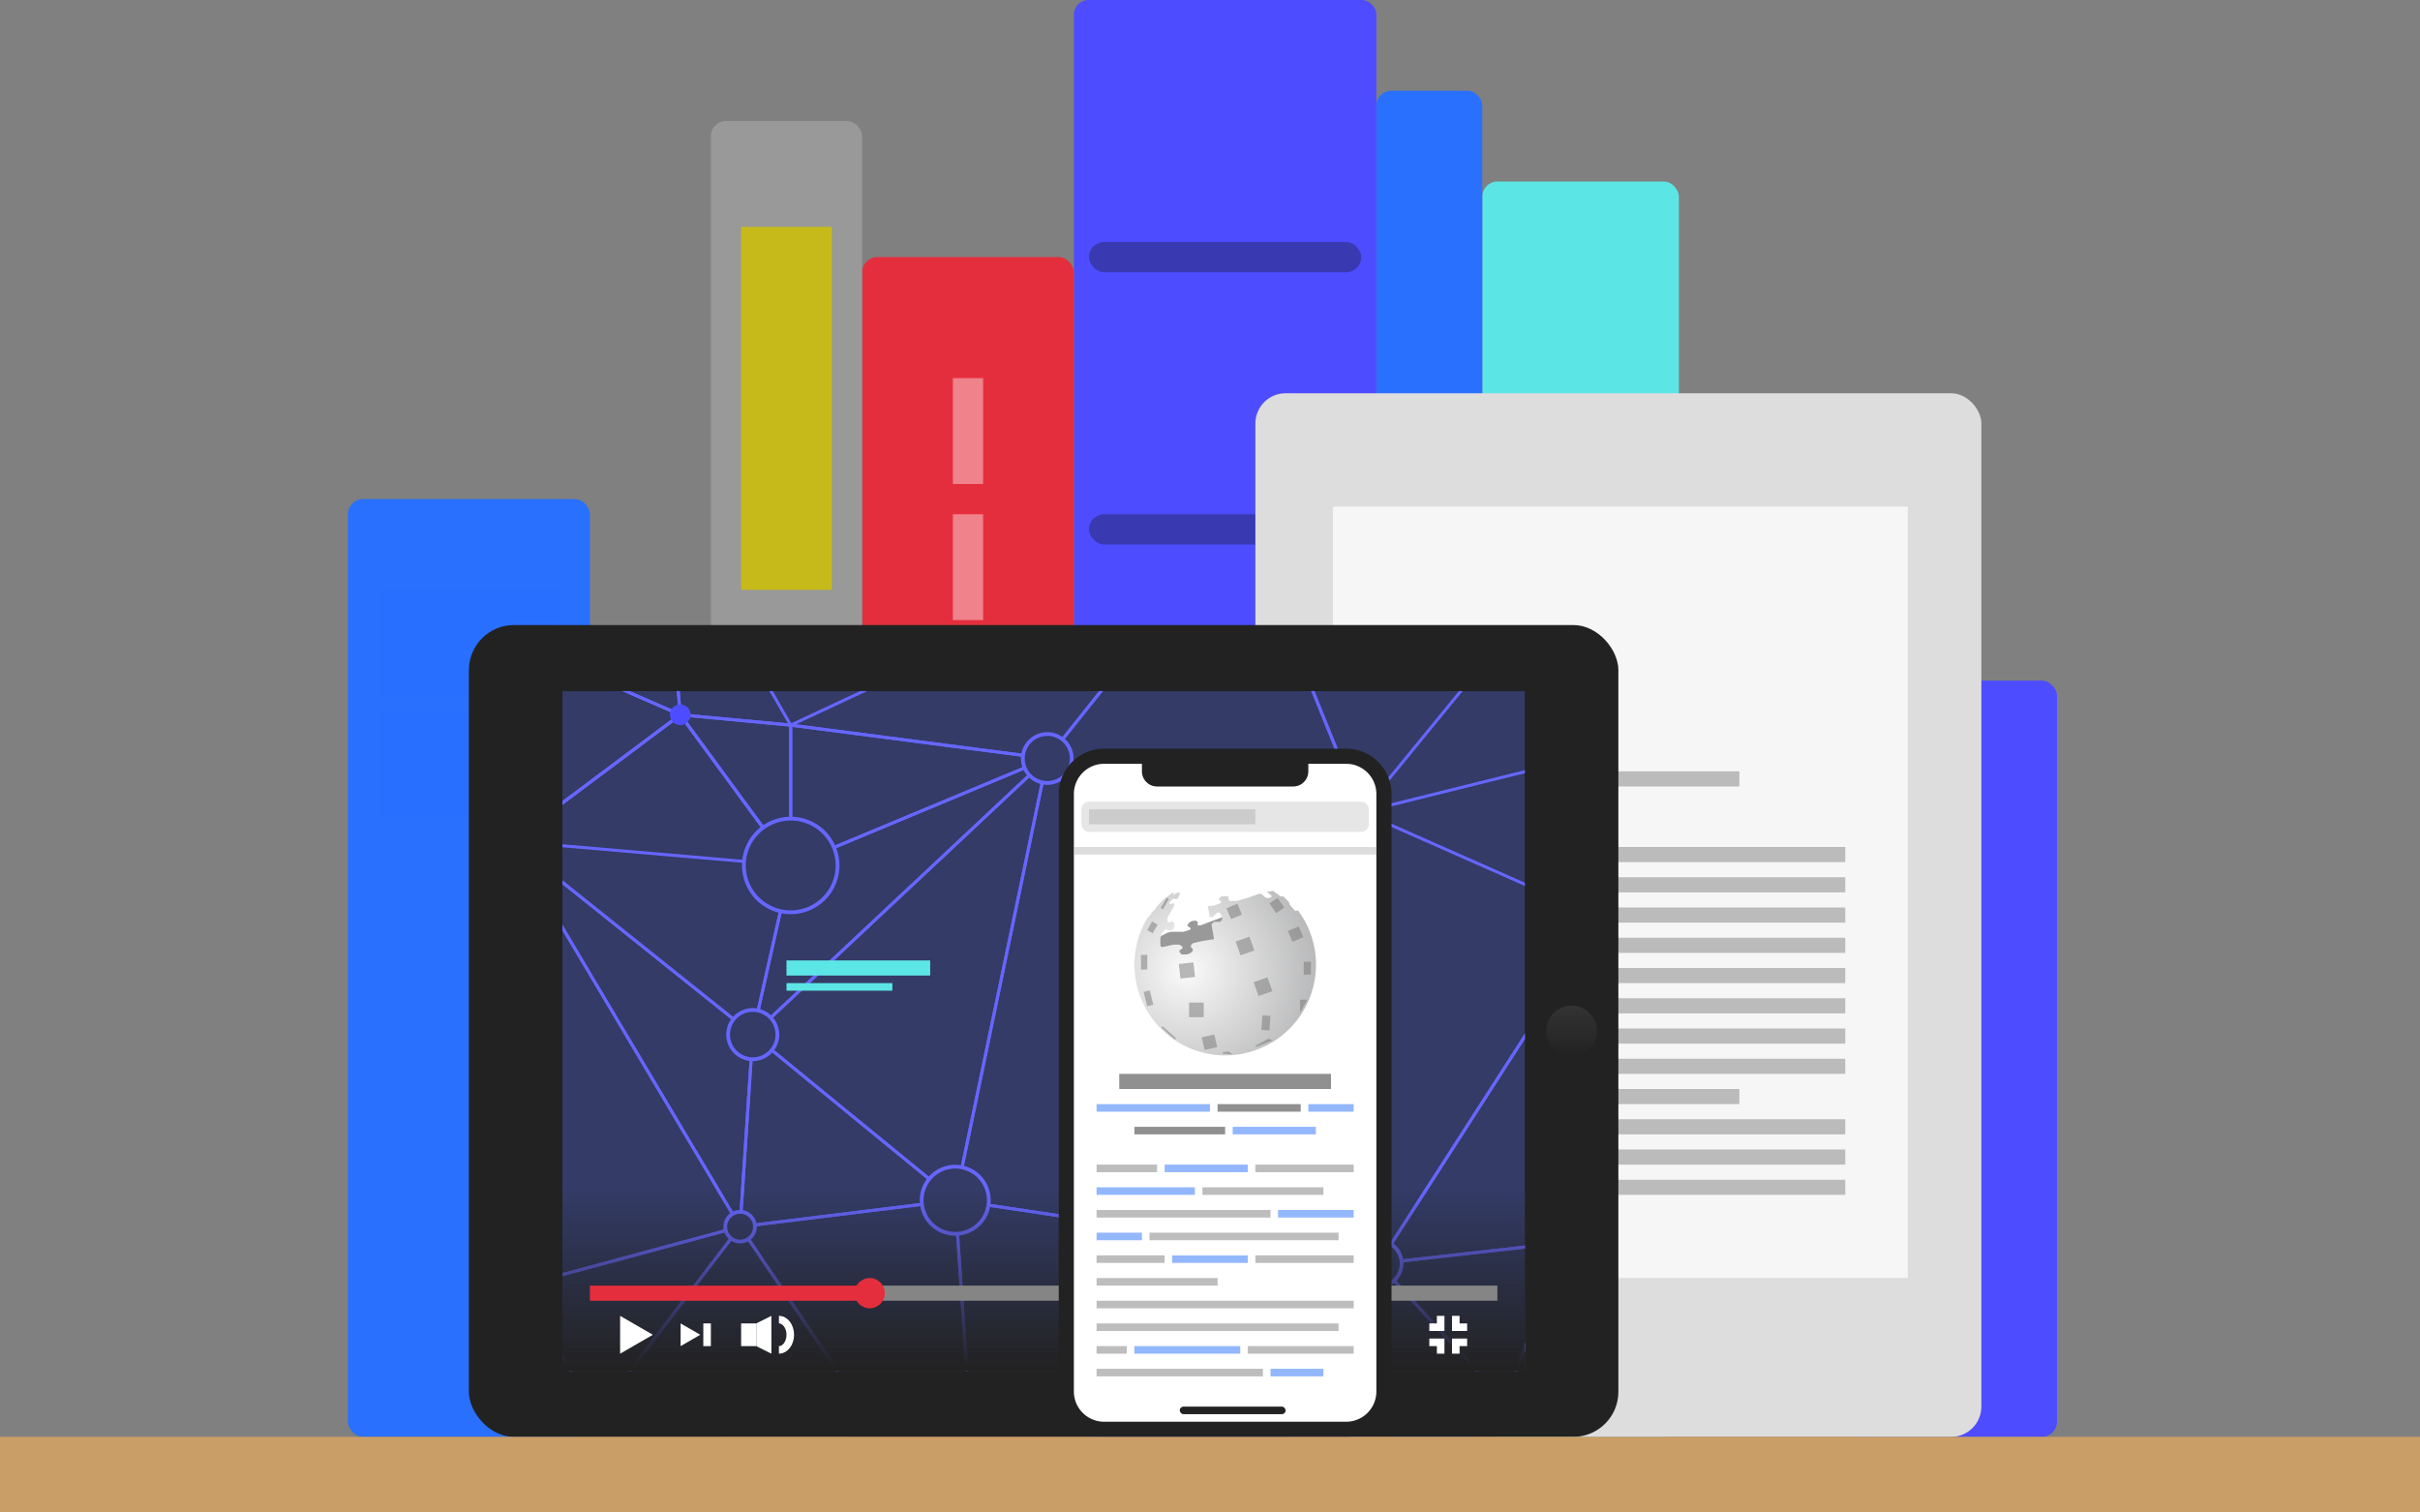 <svg xmlns="http://www.w3.org/2000/svg" xmlns:xlink="http://www.w3.org/1999/xlink" width="320" height="200" viewBox="0 0 320 200">
  <rect x="0" y="0" width="320" height="200" fill="#808080" stroke="none"/>
  <defs>
    <linearGradient id="Unbenannter_Verlauf_17" data-name="Unbenannter Verlauf 17" x1="207.815" y1="133.039" x2="207.815" y2="139.7" gradientUnits="userSpaceOnUse">
      <stop offset="0" stop-color="#333"/>
      <stop offset="1" stop-color="#222"/>
    </linearGradient>
    <clipPath id="clip-path">
      <rect x="74.369" y="91.386" width="127.261" height="89.878" fill="#333b66"/>
    </clipPath>
    <linearGradient id="Unbenannter_Verlauf_85" data-name="Unbenannter Verlauf 85" x1="138" y1="181.049" x2="138" y2="157.325" gradientUnits="userSpaceOnUse">
      <stop offset="0" stop-color="#222"/>
      <stop offset="1" stop-color="#222" stop-opacity="0"/>
    </linearGradient>
    <radialGradient id="Unbenannter_Verlauf_40" data-name="Unbenannter Verlauf 40" cx="156.875" cy="128.307" r="31.309" gradientUnits="userSpaceOnUse">
      <stop offset="0" stop-color="#fafafa"/>
      <stop offset="1" stop-color="#838486"/>
    </radialGradient>
  </defs>
  <g style="isolation: isolate">
    <g>
      <g>
        <g>
          <rect x="46" y="66" width="32" height="124" rx="2" ry="2" fill="#2970ff"/>
          <rect x="50" y="78" width="24" height="14" fill="#2970ff" opacity="0.4" style="mix-blend-mode: multiply"/>
          <rect x="50" y="94" width="24" height="14" fill="#2970ff" opacity="0.4" style="mix-blend-mode: multiply"/>
          <rect x="142" width="40" height="190" rx="1.902" ry="1.902" fill="#4d4dff"/>
          <rect x="144" y="32" width="36" height="4" rx="2" ry="2" fill="#3939b2"/>
          <rect x="144" y="68" width="36" height="4" rx="2" ry="2" fill="#3939b2"/>
          <rect x="114" y="34" width="28" height="156" rx="2" ry="2" fill="#e52e3d"/>
          <rect x="244" y="90" width="28" height="100" rx="2" ry="2" fill="#4d4dff"/>
          <rect x="196" y="24" width="26" height="166" rx="2" ry="2" fill="#5ce5e5"/>
          <rect x="182" y="12" width="14" height="178" rx="1.957" ry="1.957" fill="#2970ff"/>
          <rect x="94" y="16" width="20" height="174" rx="2" ry="2" fill="#999"/>
          <rect x="98" y="30" width="12" height="48" fill="#c6ba1a"/>
          <rect x="126" y="50" width="4" height="14" fill="#fff" opacity="0.4"/>
          <rect x="126" y="68" width="4" height="14" fill="#fff" opacity="0.4"/>
          <g>
            <g>
              <rect x="166" y="52" width="96" height="138" rx="4" ry="4" fill="#ddd"/>
              <rect x="176.268" y="66.995" width="76" height="102" fill="#f6f6f6"/>
            </g>
            <rect x="184" y="160" width="24" height="2" fill="#bbb"/>
            <rect x="184" y="156" width="60" height="2" fill="#bbb"/>
            <rect x="184" y="152" width="60" height="2" fill="#bbb"/>
            <rect x="184" y="148" width="60" height="2" fill="#bbb"/>
            <rect x="184" y="144" width="46" height="2" fill="#bbb"/>
            <rect x="184" y="140" width="60" height="2" fill="#bbb"/>
            <rect x="184" y="136" width="60" height="2" fill="#bbb"/>
            <rect x="184" y="132" width="60" height="2" fill="#bbb"/>
            <rect x="184" y="128" width="60" height="2" fill="#bbb"/>
            <rect x="184" y="124" width="60" height="2" fill="#bbb"/>
            <rect x="184" y="120" width="60" height="2" fill="#bbb"/>
            <rect x="184" y="116" width="60" height="2" fill="#bbb"/>
            <rect x="184" y="112" width="60" height="2" fill="#bbb"/>
            <rect x="198" y="102" width="32" height="2" fill="#bbb"/>
          </g>
          <g>
            <rect x="62" y="82.65" width="152" height="107.35" rx="5.964" ry="5.964" fill="#222"/>
            <path d="M211.164,136.325a3.349,3.349,0,1,1-3.349-3.349A3.348,3.348,0,0,1,211.164,136.325Z" fill="url(#Unbenannter_Verlauf_17)"/>
            <g>
              <rect x="74.369" y="91.386" width="127.261" height="89.878" fill="#333b66"/>
              <g clip-path="url(#clip-path)">
                <g>
                  <g>
                    <polygon points="138.481 100.296 99.538 136.806 126.312 158.711 138.481 100.296" fill="none" stroke="#66f" stroke-linejoin="round" stroke-width="0.4"/>
                    <polygon points="138.481 100.296 104.558 95.885 104.558 114.444 138.481 100.296" fill="none" stroke="#66f" stroke-linejoin="round" stroke-width="0.4"/>
                    <polygon points="104.558 114.444 99.538 136.806 138.481 100.296 104.558 114.444" fill="none" stroke="#66f" stroke-linejoin="round" stroke-width="0.4"/>
                    <polygon points="72 86.699 67.592 111.249 89.954 94.516 72 86.699" fill="none" stroke="#66f" stroke-linejoin="round" stroke-width="0.4"/>
                    <polygon points="69.113 169.968 78.773 187.158 97.865 162.21 69.113 169.968" fill="none" stroke="#66f" stroke-linejoin="round" stroke-width="0.4"/>
                    <polygon points="206.632 164.34 199.026 185.333 182.293 167.078 206.632 164.34" fill="none" stroke="#66f" stroke-linejoin="round" stroke-width="0.4"/>
                    <polyline points="67.592 111.249 50.25 95.885 72 86.699 87.52 66.373 89.954 94.516 72 86.699" fill="none" stroke="#66f" stroke-linejoin="round" stroke-width="0.4"/>
                    <polygon points="72 86.699 63.485 67.97 87.52 66.373 72 86.699" fill="none" stroke="#66f" stroke-linejoin="round" stroke-width="0.4"/>
                    <polygon points="104.558 95.885 89.954 94.516 104.558 114.444 104.558 95.885" fill="none" stroke="#66f" stroke-linejoin="round" stroke-width="0.4"/>
                    <polygon points="104.558 95.885 87.52 66.373 89.954 94.516 104.558 95.885" fill="none" stroke="#66f" stroke-linejoin="round" stroke-width="0.4"/>
                    <polygon points="104.558 95.885 164.19 68.046 138.481 100.296 104.558 95.885" fill="none" stroke="#66f" stroke-linejoin="round" stroke-width="0.4"/>
                    <polygon points="99.538 136.806 67.592 111.249 89.954 94.516 104.558 114.444 99.538 136.806" fill="none" stroke="#66f" stroke-linejoin="round" stroke-width="0.4"/>
                    <polygon points="67.592 111.249 104.558 114.444 89.954 94.516 67.592 111.249" fill="none" stroke="#66f" stroke-linejoin="round" stroke-width="0.4"/>
                    <polygon points="138.481 100.296 182.293 167.078 126.312 158.711 138.481 100.296" fill="none" stroke="#66f" stroke-linejoin="round" stroke-width="0.4"/>
                    <polygon points="97.865 162.21 99.538 136.806 126.312 158.711 97.865 162.21" fill="none" stroke="#66f" stroke-linejoin="round" stroke-width="0.4"/>
                    <polygon points="97.865 162.21 67.592 111.249 99.538 136.806 97.865 162.21" fill="none" stroke="#66f" stroke-linejoin="round" stroke-width="0.4"/>
                    <polygon points="69.113 169.968 67.592 111.249 97.865 162.21 69.113 169.968" fill="none" stroke="#66f" stroke-linejoin="round" stroke-width="0.4"/>
                    <polygon points="69.113 169.968 20.309 163.281 67.592 111.249 69.113 169.968" fill="none" stroke="#66f" stroke-linejoin="round" stroke-width="0.4"/>
                    <polygon points="69.113 169.968 64.448 187.158 78.773 187.158 69.113 169.968" fill="none" stroke="#66f" stroke-linejoin="round" stroke-width="0.4"/>
                    <polygon points="64.448 187.158 20.309 163.281 69.113 169.968 64.448 187.158" fill="none" stroke="#66f" stroke-linejoin="round" stroke-width="0.4"/>
                    <polygon points="64.448 187.158 66.477 206.173 44.711 194.207 64.448 187.158" fill="none" stroke="#66f" stroke-linejoin="round" stroke-width="0.4"/>
                    <polygon points="78.773 187.158 66.477 206.173 97.865 206.173 78.773 187.158" fill="none" stroke="#66f" stroke-linejoin="round" stroke-width="0.4"/>
                    <polygon points="97.865 162.21 129.76 209.419 126.312 158.711 97.865 162.21" fill="none" stroke="#66f" stroke-linejoin="round" stroke-width="0.4"/>
                    <polygon points="129.76 209.419 78.773 187.158 97.865 162.21 129.76 209.419" fill="none" stroke="#66f" stroke-linejoin="round" stroke-width="0.4"/>
                    <polygon points="182.293 167.078 129.76 209.419 126.312 158.711 182.293 167.078" fill="none" stroke="#66f" stroke-linejoin="round" stroke-width="0.4"/>
                    <polygon points="199.026 185.333 129.76 209.419 182.293 167.078 199.026 185.333" fill="none" stroke="#66f" stroke-linejoin="round" stroke-width="0.4"/>
                    <polygon points="199.026 185.333 219.13 194.089 206.632 164.34 199.026 185.333" fill="none" stroke="#66f" stroke-linejoin="round" stroke-width="0.4"/>
                    <polygon points="138.481 100.296 180.061 107.395 182.293 167.078 138.481 100.296" fill="none" stroke="#66f" stroke-linejoin="round" stroke-width="0.4"/>
                    <polygon points="182.293 167.078 211.703 121.391 180.061 107.395 182.293 167.078" fill="none" stroke="#66f" stroke-linejoin="round" stroke-width="0.4"/>
                    <polygon points="206.632 164.34 211.703 121.391 182.293 167.078 206.632 164.34" fill="none" stroke="#66f" stroke-linejoin="round" stroke-width="0.4"/>
                    <polygon points="206.632 164.34 251.255 108.409 211.703 121.391 206.632 164.34" fill="none" stroke="#66f" stroke-linejoin="round" stroke-width="0.4"/>
                    <polyline points="180.061 107.395 238.071 92.994 211.703 121.391" fill="none" stroke="#66f" stroke-linejoin="round" stroke-width="0.4"/>
                    <polygon points="164.19 68.046 180.061 107.395 138.481 100.296 164.19 68.046" fill="none" stroke="#66f" stroke-linejoin="round" stroke-width="0.4"/>
                    <polygon points="180.061 107.395 204.604 77.402 164.19 68.046 180.061 107.395" fill="none" stroke="#66f" stroke-linejoin="round" stroke-width="0.4"/>
                  </g>
                  <g>
                    <circle cx="126.312" cy="158.711" r="4.438" fill="#333b66"/>
                    <path d="M126.312,154.523a4.189,4.189,0,1,1-4.189,4.188,4.193,4.193,0,0,1,4.189-4.188m0-.5A4.689,4.689,0,1,0,131,158.711a4.688,4.688,0,0,0-4.688-4.688Z" fill="#66f"/>
                  </g>
                  <g>
                    <path d="M138.481,103.527a3.231,3.231,0,1,1,3.232-3.231A3.235,3.235,0,0,1,138.481,103.527Z" fill="#333b66"/>
                    <path d="M138.481,97.315A2.982,2.982,0,1,1,135.5,100.3a2.985,2.985,0,0,1,2.981-2.981m0-.5a3.482,3.482,0,1,0,3.482,3.481,3.482,3.482,0,0,0-3.482-3.481Z" fill="#66f"/>
                  </g>
                  <g>
                    <path d="M99.538,140.062a3.256,3.256,0,1,1,3.255-3.256A3.26,3.26,0,0,1,99.538,140.062Z" fill="#333b66"/>
                    <path d="M99.538,133.8a3.006,3.006,0,1,1-3.006,3.006,3.009,3.009,0,0,1,3.006-3.006m0-.5a3.506,3.506,0,1,0,3.506,3.506,3.506,3.506,0,0,0-3.506-3.506Z" fill="#66f"/>
                  </g>
                  <g>
                    <path d="M104.558,120.636a6.192,6.192,0,1,1,6.192-6.193A6.2,6.2,0,0,1,104.558,120.636Z" fill="#333b66"/>
                    <path d="M104.558,108.5a5.942,5.942,0,1,1-5.942,5.942,5.949,5.949,0,0,1,5.942-5.942m0-.5A6.442,6.442,0,1,0,111,114.444,6.442,6.442,0,0,0,104.558,108Z" fill="#66f"/>
                  </g>
                  <g>
                    <path d="M182.293,170.121a3.043,3.043,0,1,1,3.042-3.043A3.046,3.046,0,0,1,182.293,170.121Z" fill="#333b66"/>
                    <path d="M182.293,164.285a2.793,2.793,0,1,1-2.793,2.793,2.8,2.8,0,0,1,2.793-2.793m0-.5a3.293,3.293,0,1,0,3.292,3.293,3.293,3.293,0,0,0-3.292-3.293Z" fill="#66f"/>
                  </g>
                  <circle cx="180.061" cy="107.395" r="2.395" fill="#4d4dff"/>
                  <g>
                    <circle cx="97.865" cy="162.21" r="1.96" fill="#333b66"/>
                    <path d="M97.865,160.5a1.71,1.71,0,1,1-1.71,1.71,1.712,1.712,0,0,1,1.71-1.71m0-.5a2.21,2.21,0,1,0,2.21,2.21,2.209,2.209,0,0,0-2.21-2.21Z" fill="#66f"/>
                  </g>
                  <circle cx="89.954" cy="94.516" r="1.369" fill="#4d4dff"/>
                </g>
              </g>
            </g>
          </g>
          <rect x="104" y="127" width="19" height="2" fill="#5ce5e5"/>
          <rect x="104" y="130" width="14" height="1" fill="#5ce5e5"/>
          <rect x="74.369" y="157.264" width="127.261" height="24" fill="url(#Unbenannter_Verlauf_85)"/>
          <rect x="78" y="170" width="37" height="2" fill="#e52e3d"/>
          <rect x="115" y="170" width="83" height="2" fill="#858585"/>
          <circle cx="115" cy="171" r="2" fill="#e52e3d"/>
          <polygon points="86.33 176.5 82 174 82 179 86.33 176.5" fill="#fff"/>
          <polygon points="92.598 176.5 90 175 90 178 92.598 176.5" fill="#fff"/>
          <g>
            <path d="M178,99H146a6,6,0,0,0-6,6v79a6,6,0,0,0,6,6h32a6,6,0,0,0,6-6V105a6,6,0,0,0-6-6Z" fill="#222"/>
            <path d="M178,101a4,4,0,0,1,4,4v79a4,4,0,0,1-4,4H146a4,4,0,0,1-4-4V105a4,4,0,0,1,4-4h32" fill="#fff"/>
            <rect x="142" y="112" width="40" height="1" fill="#bbb" opacity="0.5"/>
            <path d="M151,100h22a0,0,0,0,1,0,0v2a2,2,0,0,1-2,2H153a2,2,0,0,1-2-2v-2A0,0,0,0,1,151,100Z" fill="#222"/>
            <rect x="143" y="106" width="38" height="4" rx="1" ry="1" fill="#e6e6e6"/>
            <rect x="144" y="107" width="22" height="2" fill="#ccc"/>
            <g>
              <polygon points="161.899 121.177 158.788 122.348 158.364 122.348 158.384 121.904 158.101 121.722 157.556 121.803 157.232 122.025 156.99 122.348 157.192 122.571 157.414 122.692 157.434 122.894 156.97 123.076 156.444 123.217 154.808 123.217 154.303 123.359 153.253 123.924 152.283 125.338 152.606 127.601 163.434 126.126 161.899 121.177" fill="#999"/>
              <path d="M171.613,120.376l-.34.094-.728-.849-.121-.363-.727-.728h-.364l-.969-.727-.849.121.606.485v.243l-.485.121-.363-.121-.364-.364-.364-.121-1.7.606-1.333.363h-.97l-.121-.363v-.243l-.889-.02-.363.323.06.182.3.243-.181.181-.728.283-.929.121.162.667.1.748h.383l.606-.566.263-.061.424.606-.02.364-.262.283-.829.02-.323.323.343,1.96-1.656.262-1.111.263-.263.222-.04.223.081.2.181.1-.02.323-.283.242-.464.182h-.728l-.262-.3v-.242l.384-.243v-.242l-.4-.263h-.788l-1.192.263-.4.06-.142-.222v-.97l.243-.666.464-.505.425.141.3.02.262-.161.162-.384-.02-.424-.3-.283-.182.1-.081.1-.2-.02-.141-.2v-.384l.121-.2.667-1.212.121-.223-.041-.222-.121-.121-.3.2-.162-.121V119.3l.445-.444.444.04.223-.1.262-.626-.081-.2-.3.1-.363.161-.142.182.081-.384-.263.061-1.131.869-.767.808-.485.666-.263.142-.1.3-.5.532a12,12,0,1,0,19.916-1.03Z" fill="url(#Unbenannter_Verlauf_40)"/>
              <rect x="166.04" y="129.5" width="1.939" height="1.939" transform="translate(-33.85 62.87) rotate(-19.397)" fill="#777" opacity="0.5"/>
              <rect x="166.861" y="134.293" width="1.063" height="1.939" transform="translate(11.115 -12.702) rotate(4.495)" fill="#777" opacity="0.5"/>
              <rect x="163.657" y="124.126" width="1.939" height="1.939" transform="translate(-32.201 61.773) rotate(-19.397)" fill="#777" opacity="0.5"/>
              <rect x="162.424" y="119.742" width="1.556" height="1.556" transform="translate(-34.09 73.236) rotate(-22.967)" fill="#777" opacity="0.5"/>
              <rect x="170.545" y="122.742" width="1.556" height="1.556" transform="translate(-34.617 76.643) rotate(-22.967)" fill="#777" opacity="0.5"/>
              <rect x="168.188" y="118.955" width="1.301" height="1.556" transform="translate(-38.13 117.241) rotate(-34.653)" fill="#777" opacity="0.5"/>
              <rect x="157.232" y="132.571" width="1.939" height="1.939" fill="#777" opacity="0.5"/>
              <rect x="159.076" y="136.959" width="1.708" height="1.708" transform="translate(-26.624 38.982) rotate(-12.838)" fill="#777" opacity="0.5"/>
              <rect x="172.39" y="127.171" width="0.957" height="1.708" fill="#777" opacity="0.5"/>
              <polygon points="171.91 133.9 171.91 132.192 172.867 132.192 171.91 133.9" fill="#777" opacity="0.5"/>
              <rect x="155.98" y="127.359" width="1.939" height="1.939" transform="translate(-12.948 17.711) rotate(-6.203)" fill="#777" opacity="0.5"/>
              <rect x="151.441" y="131.035" width="0.835" height="1.939" transform="translate(-27.027 39.884) rotate(-13.752)" fill="#777" opacity="0.5"/>
              <rect x="150.875" y="126.268" width="0.835" height="1.939" fill="#777" opacity="0.5"/>
              <rect x="151.966" y="121.975" width="0.835" height="1.312" transform="translate(81.731 -59.762) rotate(30)" fill="#777" opacity="0.5"/>
              <rect x="153.859" y="118.698" width="0.334" height="1.567" transform="matrix(0.866, 0.5, -0.5, 0.866, 80.376, -61.005)" fill="#777" opacity="0.5"/>
              <polygon points="168.303 137.561 167.727 137.364 166.045 138.242 166.091 138.455 168.303 137.561" fill="#777" opacity="0.5"/>
              <polygon points="161.652 139.106 162.53 139.061 162.955 139.439 161.727 139.318 161.652 139.106" fill="#777" opacity="0.5"/>
              <polygon points="153.727 135.712 155.485 137.273 155.379 137.485 153.576 135.879 153.727 135.712" fill="#777" opacity="0.5"/>
            </g>
            <rect x="148" y="142" width="28" height="2" fill="#222" opacity="0.5"/>
            <rect x="145" y="146" width="15" height="1" fill="#2970ff" opacity="0.5"/>
            <rect x="163" y="149" width="11" height="1" fill="#2970ff" opacity="0.5"/>
            <rect x="154" y="154" width="11" height="1" fill="#2970ff" opacity="0.5"/>
            <rect x="145" y="157" width="13" height="1" fill="#2970ff" opacity="0.5"/>
            <rect x="169" y="160" width="10" height="1" fill="#2970ff" opacity="0.5"/>
            <rect x="145" y="163" width="6" height="1" fill="#2970ff" opacity="0.5"/>
            <rect x="155" y="166" width="10" height="1" fill="#2970ff" opacity="0.5"/>
            <rect x="150" y="178" width="14" height="1" fill="#2970ff" opacity="0.5"/>
            <rect x="168" y="181" width="7" height="1" fill="#2970ff" opacity="0.5"/>
            <rect x="173" y="146" width="6" height="1" fill="#2970ff" opacity="0.5"/>
            <rect x="161" y="146" width="11" height="1" fill="#222" opacity="0.5"/>
            <rect x="145" y="154" width="8" height="1" fill="#222" opacity="0.3"/>
            <rect x="166" y="154" width="13" height="1" fill="#222" opacity="0.3"/>
            <rect x="159" y="157" width="16" height="1" fill="#222" opacity="0.3"/>
            <rect x="145" y="160" width="23" height="1" fill="#222" opacity="0.3"/>
            <rect x="152" y="163" width="25" height="1" fill="#222" opacity="0.3"/>
            <rect x="145" y="166" width="9" height="1" fill="#222" opacity="0.3"/>
            <rect x="166" y="166" width="13" height="1" fill="#222" opacity="0.3"/>
            <rect x="145" y="169" width="16" height="1" fill="#222" opacity="0.3"/>
            <rect x="145" y="172" width="34" height="1" fill="#222" opacity="0.3"/>
            <rect x="145" y="175" width="32" height="1" fill="#222" opacity="0.3"/>
            <rect x="145" y="178" width="4" height="1" fill="#222" opacity="0.3"/>
            <rect x="165" y="178" width="14" height="1" fill="#222" opacity="0.3"/>
            <rect x="145" y="181" width="22" height="1" fill="#222" opacity="0.3"/>
            <rect x="150" y="149" width="12" height="1" fill="#222" opacity="0.5"/>
            <rect x="156" y="186" width="14" height="1" rx="0.5" ry="0.5" fill="#222"/>
          </g>
          <rect x="93" y="175" width="1" height="3" fill="#fff"/>
          <rect x="98" y="175" width="2" height="3" fill="#fff"/>
          <path d="M103,174.5c.828,0,1.5.9,1.5,2s-.672,2-1.5,2" fill="none" stroke="#fff" stroke-miterlimit="10"/>
          <g>
            <polygon points="189 177 189 178 190 178 190 179 191 179 191 177 189 177" fill="#fff"/>
            <polygon points="193 175 193 174 192 174 192 176 194 176 194 175 193 175" fill="#fff"/>
            <polygon points="190 175 189 175 189 176 191 176 191 174 190 174 190 175" fill="#fff"/>
            <polygon points="192 177 192 179 193 179 193 178 194 178 194 177 192 177" fill="#fff"/>
          </g>
          <polygon points="100 175 100 178 102 179 102 174 100 175" fill="#fff"/>
        </g>
        <rect y="190" width="320" height="10" fill="#ca9e67"/>
      </g>
    </g>
  </g>
</svg>
